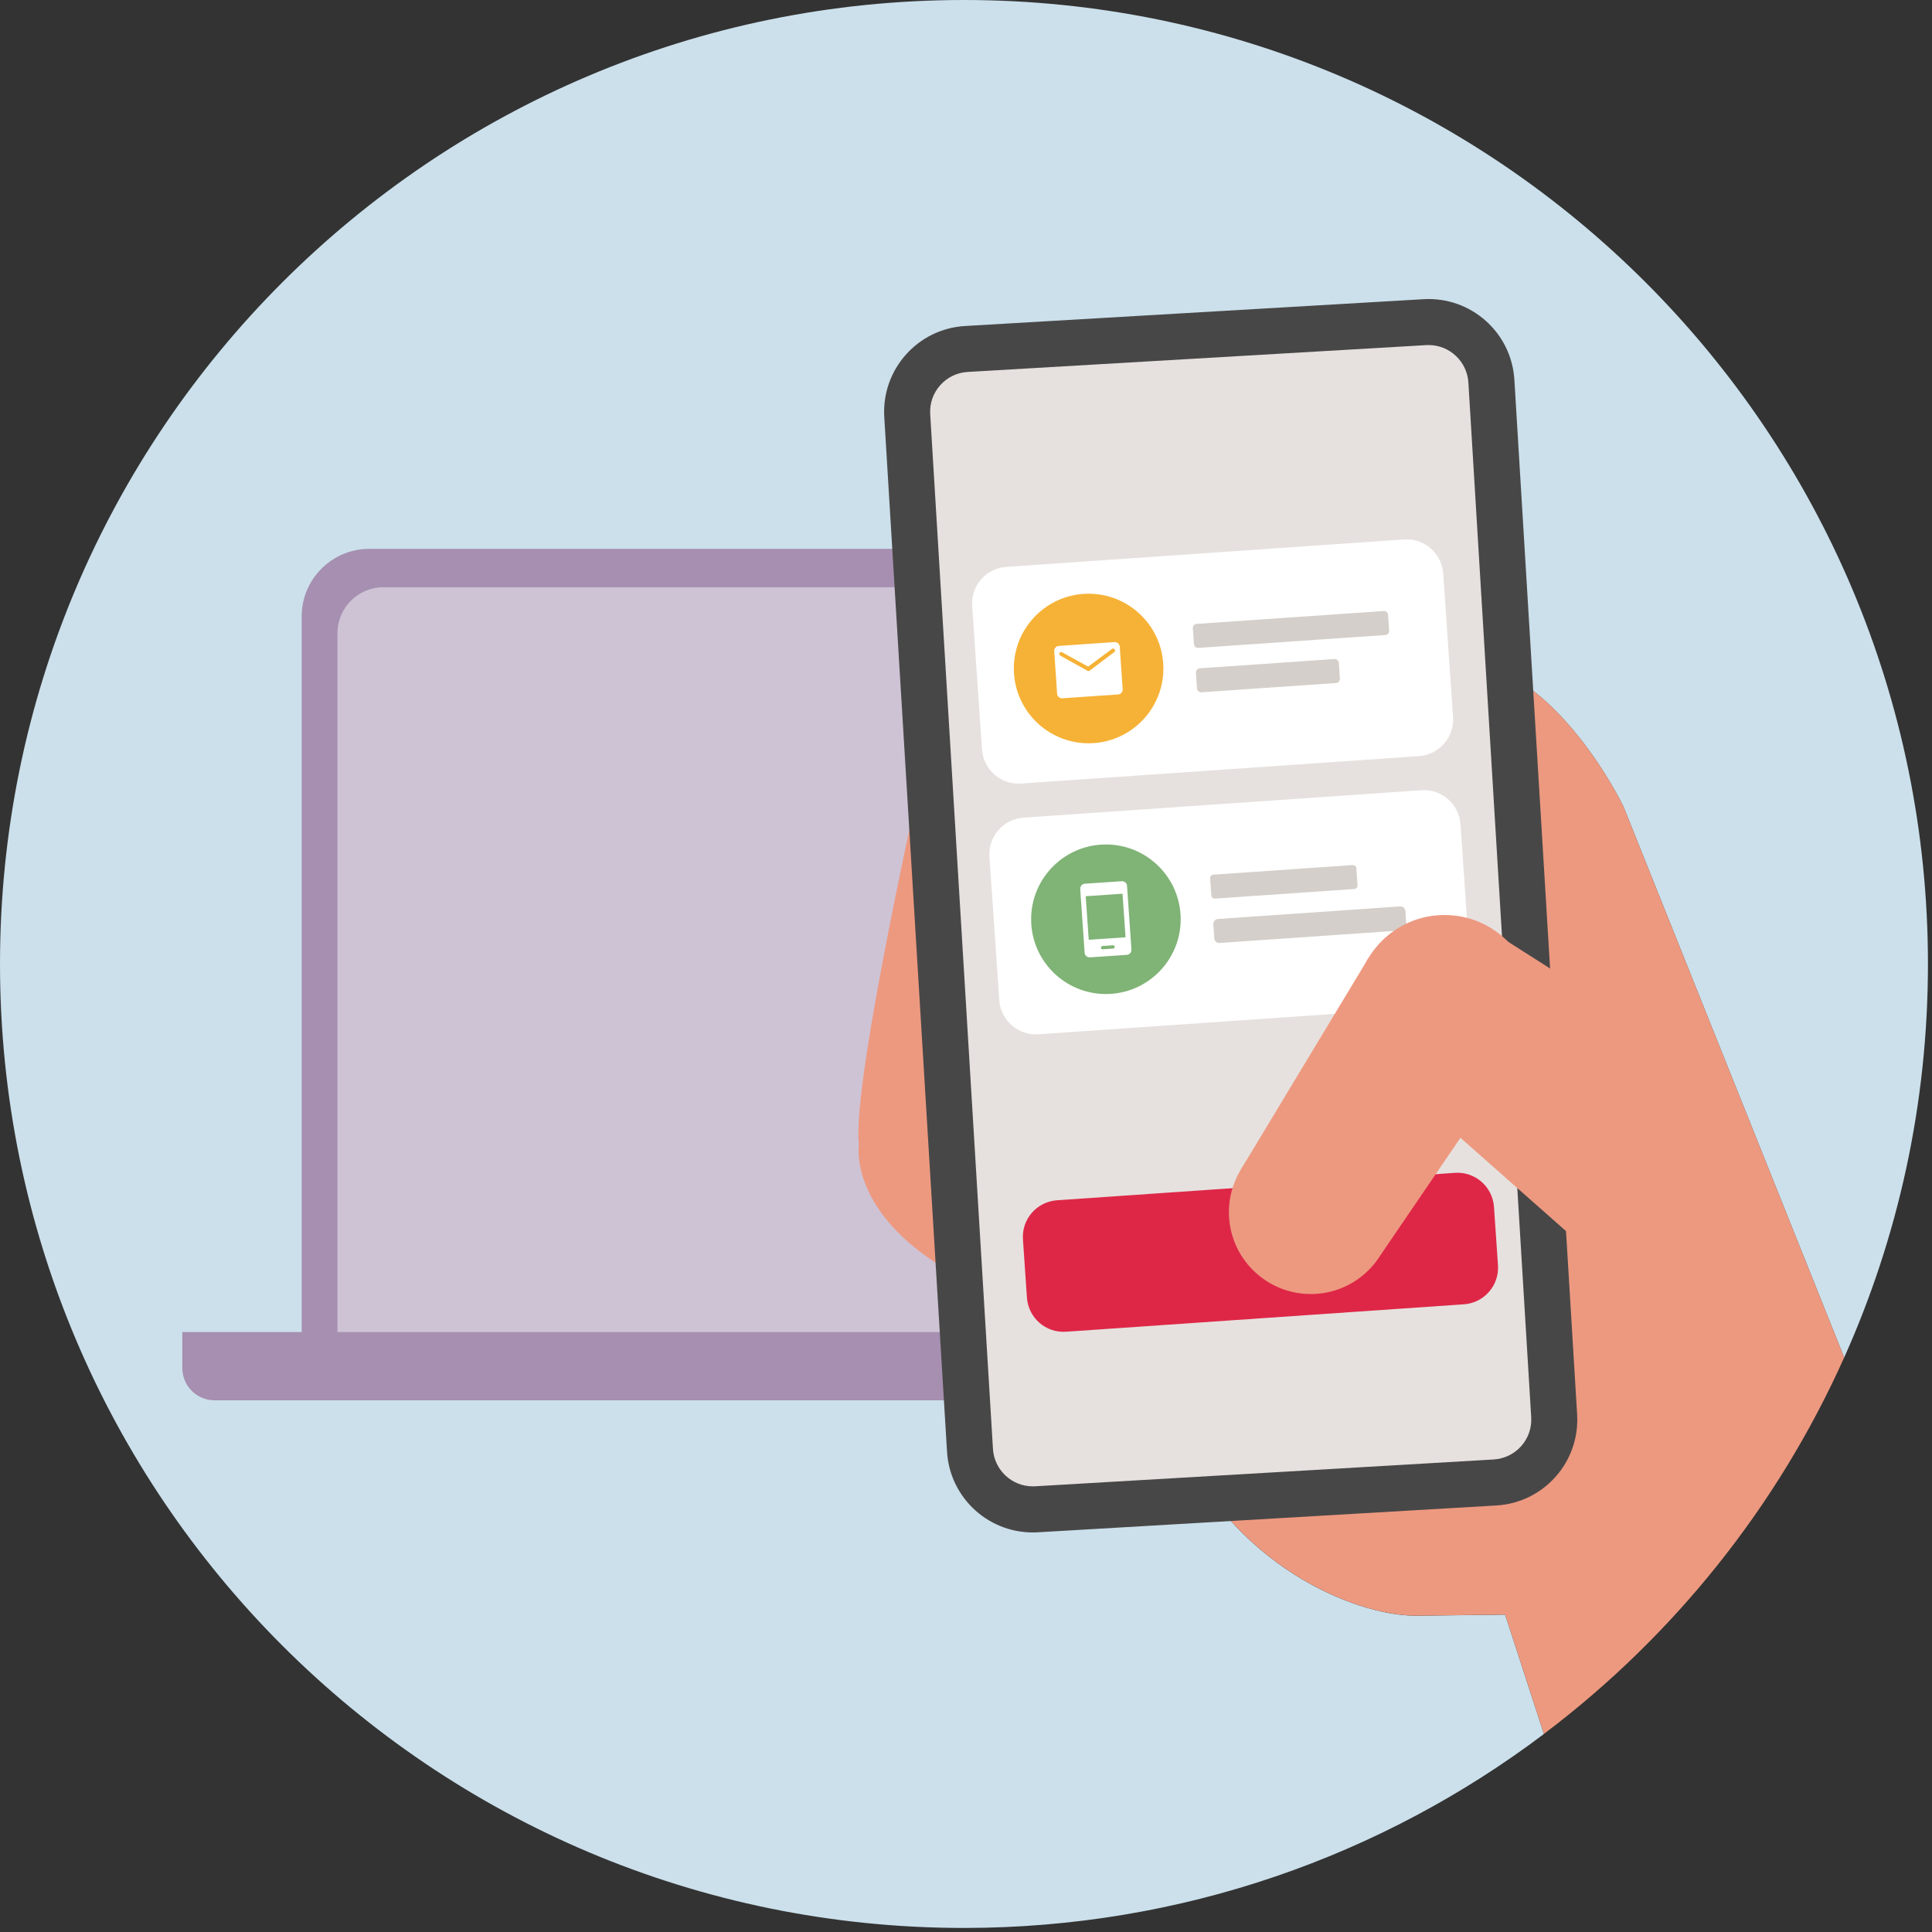 <svg width="286" height="286" viewBox="0 0 286 286" fill="none" xmlns="http://www.w3.org/2000/svg">
<rect x="0" y="0" width="286" height="286" fill="#333333" stroke="none"/>
<g clip-path="url(#clip0_6080_15522)">
<path d="M209.62 239.18C200.32 239.18 182.19 231.49 174.06 212.38L208.64 128.76L215.57 97.39C230.41 98.53 240.34 119.44 240.34 119.44L273 200.96C280.97 183.17 285.4 163.46 285.4 142.7C285.4 63.89 221.51 0 142.7 0C63.89 0 0 63.89 0 142.7C0 221.51 63.89 285.4 142.7 285.4C174.93 285.4 204.66 274.71 228.55 256.69L222.81 239.02L209.62 239.18Z" fill="#CBE0EB"/>
<path d="M273 200.95L240.34 119.43C240.34 119.43 230.41 98.52 215.57 97.38L208.64 128.75L174.06 212.37C182.19 231.48 200.32 239.17 209.62 239.17L222.81 239.01L228.55 256.68C247.69 242.24 263.09 223.09 273 200.95Z" fill="#ED9980"/>
<path d="M221.14 81.25H54.66C49.14 81.25 44.66 85.73 44.66 91.25V204.41H221.14V81.25Z" fill="#A68FB0"/>
<path d="M221.75 86.93H56.77C53 86.93 49.95 89.98 49.95 93.75V204.41H221.75V86.93Z" fill="#CEC3D5"/>
<path d="M218.69 197.19H26.99V202.52C26.99 205.16 29.13 207.29 31.76 207.29H218.68V197.19H218.69Z" fill="#A68FB0"/>
<path d="M136.96 112.13C136.96 112.13 126.04 160.11 127.14 169.44C127.14 169.44 125.49 179.6 140.87 188.38L154.32 136.6L136.96 112.13Z" fill="#ED9980"/>
<path d="M221.51 222.86L153.64 226.83C146.62 227.24 140.6 221.89 140.19 214.87L130.9 61.71C130.49 54.69 135.84 48.67 142.86 48.26L210.73 44.29C217.75 43.88 223.77 49.23 224.18 56.25L233.47 209.41C233.88 216.43 228.53 222.45 221.51 222.86Z" fill="#484747"/>
<path d="M152.88 220.03C149.76 220.03 147.17 217.58 146.99 214.47L137.7 61.29C137.61 59.72 138.13 58.21 139.18 57.03C140.23 55.85 141.68 55.15 143.25 55.06L211.12 51.09C211.24 51.09 211.36 51.08 211.48 51.08C214.6 51.08 217.19 53.53 217.37 56.64L226.67 209.82C226.86 213.06 224.37 215.86 221.11 216.05L153.24 220.02C153.12 220.02 153 220.03 152.88 220.03Z" fill="#E6E1DE"/>
<path d="M207.85 79.86L148.95 83.92C145.96 84.13 143.7 86.72 143.91 89.71L145.37 110.95C145.58 113.94 148.17 116.2 151.16 115.99L210.06 111.93C213.05 111.72 215.31 109.13 215.1 106.14L213.64 84.9C213.43 81.91 210.84 79.65 207.85 79.86Z" fill="white"/>
<path d="M161.15 110.03C167.26 110.03 172.22 105.07 172.22 98.96C172.22 92.85 167.26 87.89 161.15 87.89C155.04 87.89 150.08 92.85 150.08 98.96C150.08 105.07 155.04 110.03 161.15 110.03Z" fill="#F6B236"/>
<path d="M157.26 103.37C157.07 103.38 156.89 103.32 156.74 103.19C156.58 103.05 156.5 102.89 156.49 102.7L156.06 96.39C156.05 96.2 156.11 96.02 156.24 95.87C156.38 95.71 156.54 95.63 156.73 95.62L164.99 95.05C165.18 95.04 165.36 95.1 165.51 95.23C165.67 95.37 165.75 95.53 165.76 95.72L166.19 102.03C166.2 102.22 166.14 102.4 166.01 102.55C165.88 102.71 165.71 102.79 165.52 102.8L157.26 103.37ZM161.13 99.34C161.13 99.34 161.2 99.33 161.23 99.32C161.26 99.31 161.28 99.29 161.32 99.27L164.96 96.52C164.96 96.52 165.03 96.46 165.04 96.42C165.06 96.38 165.06 96.34 165.06 96.28C165.06 96.18 165 96.09 164.9 96.04C164.8 95.99 164.71 95.99 164.62 96.06L161.08 98.68L157.23 96.56C157.13 96.5 157.03 96.51 156.94 96.56C156.85 96.63 156.8 96.7 156.81 96.81C156.81 96.86 156.83 96.91 156.86 96.95C156.89 96.99 156.92 97.02 156.95 97.05L160.94 99.27C160.94 99.27 161.01 99.29 161.04 99.31C161.07 99.33 161.11 99.32 161.14 99.32H161.12L161.13 99.34Z" fill="white"/>
<path d="M204.85 90.45L177.12 92.36C176.8 92.38 176.56 92.66 176.58 92.98L176.75 95.37C176.77 95.69 177.05 95.93 177.37 95.91L205.1 94C205.42 93.98 205.66 93.7 205.64 93.38L205.48 90.99C205.46 90.67 205.18 90.43 204.86 90.45H204.85Z" fill="#D4CFCA"/>
<path d="M197.52 97.56L177.62 98.93C177.27 98.95 177.01 99.25 177.04 99.6L177.2 101.9C177.22 102.25 177.52 102.51 177.87 102.48L197.77 101.11C198.12 101.09 198.38 100.79 198.35 100.44L198.19 98.14C198.17 97.79 197.87 97.53 197.52 97.56Z" fill="#D4CFCA"/>
<path d="M215.37 173.62L156.47 177.68C153.48 177.89 151.22 180.48 151.43 183.47L152.02 192.1C152.23 195.09 154.82 197.35 157.81 197.14L216.71 193.08C219.7 192.87 221.96 190.28 221.75 187.29L221.16 178.66C220.95 175.67 218.36 173.41 215.37 173.62Z" fill="#DE2747"/>
<path d="M210.41 116.98L151.51 121.04C148.52 121.25 146.26 123.84 146.47 126.83L147.93 148.07C148.14 151.06 150.73 153.32 153.72 153.11L212.62 149.05C215.61 148.84 217.87 146.25 217.66 143.26L216.2 122.02C215.99 119.03 213.4 116.77 210.41 116.98Z" fill="white"/>
<path d="M163.71 147.15C169.82 147.15 174.78 142.19 174.78 136.08C174.78 129.97 169.82 125.01 163.71 125.01C157.6 125.01 152.64 129.97 152.64 136.08C152.64 142.19 157.6 147.15 163.71 147.15Z" fill="#80B376"/>
<path d="M163.24 140.53L164.78 140.42C164.85 140.42 164.9 140.38 164.95 140.34C165 140.29 165.02 140.23 165.01 140.16C165.01 140.09 164.97 140.04 164.93 139.99C164.88 139.94 164.82 139.92 164.75 139.93L163.21 140.04C163.14 140.04 163.09 140.08 163.04 140.12C162.99 140.17 162.97 140.23 162.98 140.3C162.98 140.37 163.02 140.42 163.06 140.47C163.11 140.52 163.17 140.54 163.24 140.53ZM161.35 141.72C161.15 141.73 160.96 141.67 160.81 141.54C160.65 141.41 160.57 141.23 160.56 141.03L159.91 131.61C159.9 131.41 159.96 131.22 160.09 131.07C160.22 130.91 160.4 130.83 160.6 130.82L166.05 130.45C166.25 130.44 166.44 130.5 166.59 130.63C166.75 130.76 166.83 130.94 166.84 131.14L167.49 140.56C167.5 140.76 167.44 140.95 167.31 141.1C167.18 141.26 167 141.34 166.8 141.35L161.35 141.72ZM161.17 139.12L166.62 138.75L166.17 132.3L160.72 132.67L161.17 139.12Z" fill="white"/>
<path d="M200.25 128.06L179.6 129.48C179.32 129.5 179.12 129.74 179.14 130.01L179.32 132.56C179.34 132.84 179.58 133.04 179.85 133.02L200.5 131.6C200.78 131.58 200.98 131.34 200.96 131.07L200.78 128.52C200.76 128.24 200.52 128.04 200.25 128.06Z" fill="#D4CFCA"/>
<path d="M207.27 134.18L180.28 136.04C179.88 136.07 179.58 136.41 179.61 136.81L179.76 138.92C179.79 139.32 180.13 139.62 180.53 139.59L207.52 137.73C207.92 137.7 208.22 137.36 208.19 136.96L208.04 134.86C208.01 134.46 207.67 134.16 207.27 134.19V134.18Z" fill="#D4CFCA"/>
<path d="M194.04 191.56C200.74 191.56 206.16 186.13 206.16 179.44C206.16 172.75 200.73 167.32 194.04 167.32C187.35 167.32 181.92 172.75 181.92 179.44C181.92 186.13 187.35 191.56 194.04 191.56Z" fill="#ED9980"/>
<path d="M205.69 159.15L241.73 191L254.31 159.18L221.78 138.48L205.7 159.14L205.69 159.15Z" fill="#ED9980"/>
<path d="M225.1 155.36L204.43 185.7L183.66 173.18L202.65 141.7L225.1 155.36Z" fill="#ED9980"/>
<path d="M213.84 161.73C221.1 161.73 226.98 155.85 226.98 148.59C226.98 141.33 221.1 135.45 213.84 135.45C206.58 135.45 200.7 141.33 200.7 148.59C200.7 155.85 206.58 161.73 213.84 161.73Z" fill="#ED9980"/>
</g>
<defs>
<clipPath id="clip0_6080_15522">
<rect width="285.4" height="285.4" fill="white"/>
</clipPath>
</defs>
</svg>
